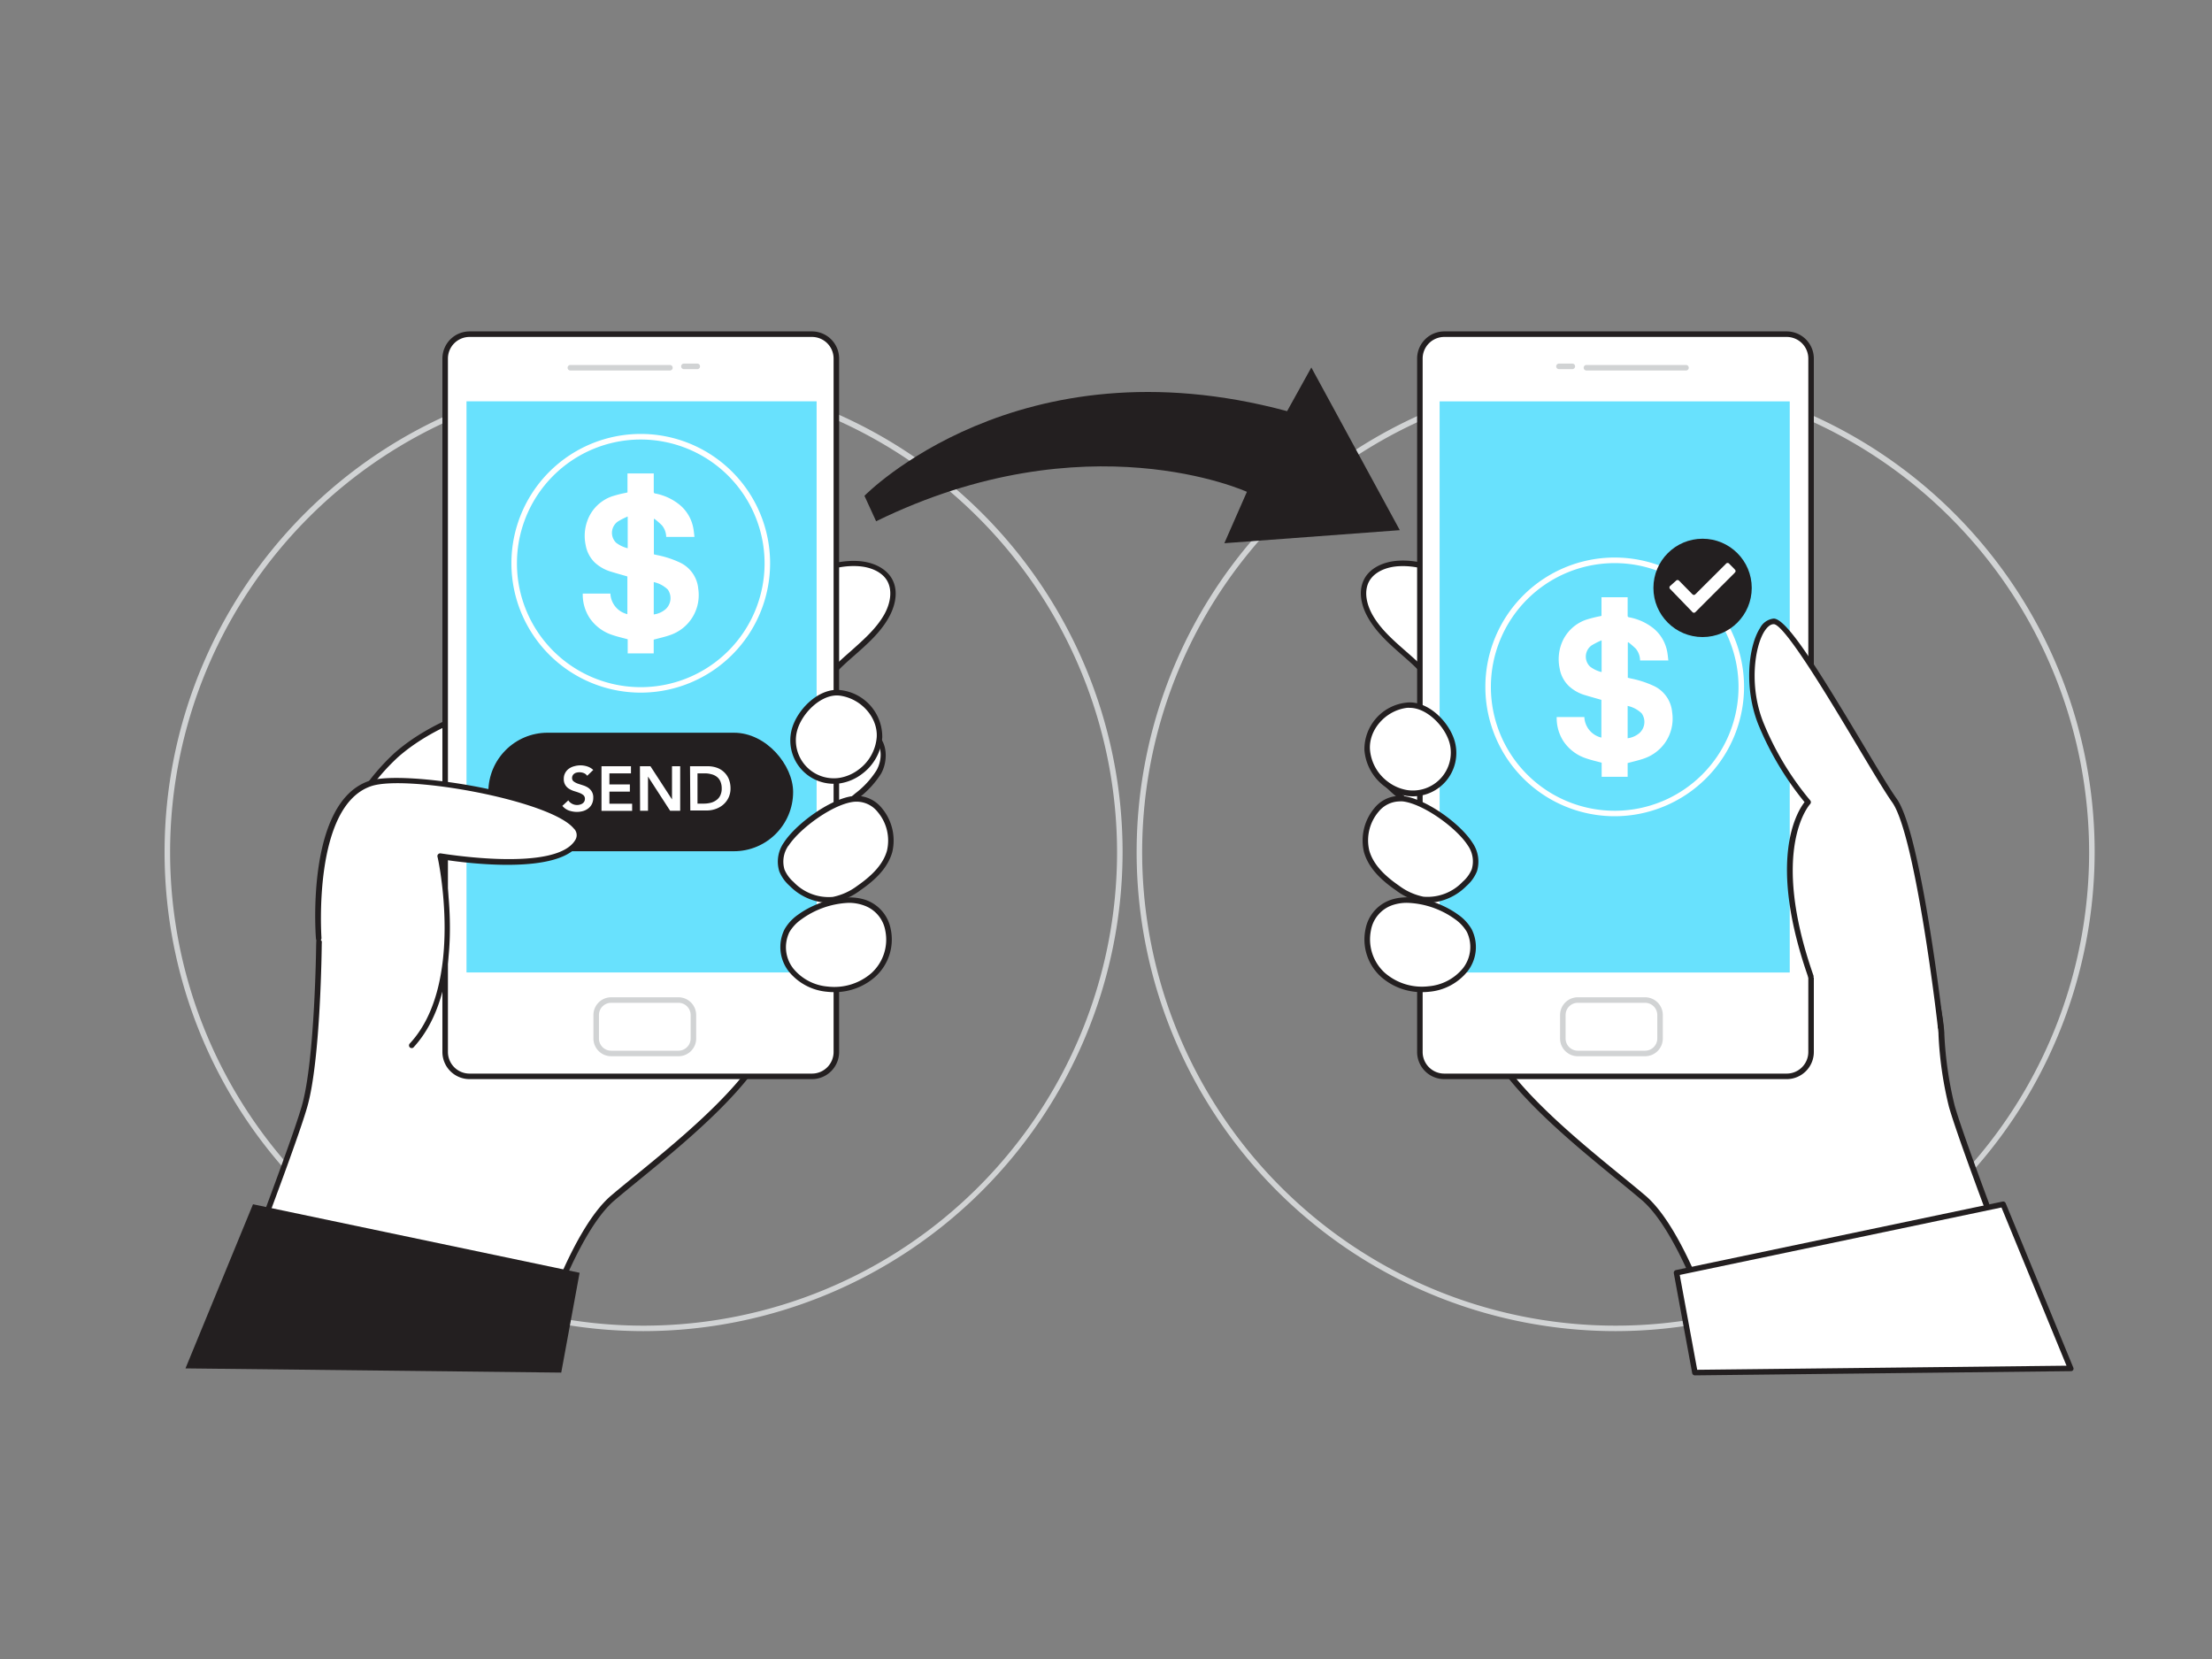<svg xmlns="http://www.w3.org/2000/svg" viewBox="0 0 400 300"><rect x="0" y="0" width="400" height="300" fill="#808080" stroke="none"/><g id="_250_money_transfer_flatline" data-name="#250_money_transfer_flatline"><path d="M116.34,240.71A86.62,86.62,0,1,1,203,154.09,86.71,86.71,0,0,1,116.34,240.71Zm0-172.23A85.62,85.62,0,1,0,202,154.09,85.71,85.71,0,0,0,116.34,68.48Z" fill="#d1d3d4"/><path d="M292.17,240.71a86.62,86.62,0,1,1,86.61-86.62A86.71,86.71,0,0,1,292.17,240.71Zm0-172.23a85.62,85.62,0,1,0,85.61,85.61A85.71,85.71,0,0,0,292.17,68.48Z" fill="#d1d3d4"/><path d="M38.2,245.75S52.71,208.4,55.09,200s2.59-28.81,2.58-29.17a78.41,78.41,0,0,1,1-10.42,70.1,70.1,0,0,1,2.78-8.68,39.55,39.55,0,0,1,10.2-15.23c7.51-6.6,17.66-9.08,27.19-12.12,15.53-4.94,29.52-12.21,44.18-19.15,3.81-1.8,7.84-3.59,12-3.35,2.27.13,4.71,1,5.79,3s.5,4.48-.6,6.45c-1.9,3.39-5.15,5.77-8,8.41-2.54,2.36-7.74,8.15-4.94,11.93,2.24,3,8-1.36,11.12,1.6,1.63,1.56,1.52,4.31.43,6.28s-2.94,3.4-4.65,4.88c-4.53,3.92-8.4,8.85-12,13.58s-2.2,1-1.91,6.55c.35,6.8,1.3,14.91-.62,21.57-3.08,10.63-21.13,23.78-29,30.49s-14.41,29.1-14.41,29.1Z" fill="#fff"/><path d="M96.36,246.25H38.2a.51.51,0,0,1-.42-.22.5.5,0,0,1-.05-.46c.14-.37,14.54-37.42,16.88-45.7s2.56-28.83,2.56-29a79.38,79.38,0,0,1,1.06-10.55,69.83,69.83,0,0,1,2.8-8.74,39.9,39.9,0,0,1,10.33-15.43c6.61-5.8,15.25-8.47,23.61-11l3.76-1.17c12.78-4.07,24.29-9.61,36.47-15.47,2.53-1.22,5.08-2.45,7.64-3.66,4.08-1.93,8.08-3.63,12.29-3.4,2.86.16,5.17,1.39,6.2,3.28,1.45,2.7.06,5.75-.61,6.93-1.52,2.73-3.9,4.82-6.19,6.84-.64.56-1.28,1.12-1.9,1.7-1.31,1.21-7.7,7.46-4.88,11.26.93,1.25,2.68,1,4.71.63s4.61-.75,6.35.91,1.68,4.81.53,6.88a16.9,16.9,0,0,1-4.1,4.45l-.66.57c-4.49,3.88-8.35,8.8-11.93,13.5a28.3,28.3,0,0,1-2.05,2.46,4.29,4.29,0,0,0-.31.35s.05.08.07.17a12.35,12.35,0,0,1,.49,3.24c.05,1.05.12,2.14.19,3.24.38,6,.82,12.79-.83,18.5-2.62,9-15.82,19.82-24.55,26.95-1.69,1.38-3.28,2.68-4.57,3.78-7.63,6.55-14.18,28.64-14.25,28.86A.5.5,0,0,1,96.36,246.25Zm-57.43-1H96c.91-3,7.05-22.63,14.45-29,1.29-1.1,2.89-2.41,4.59-3.79,8.64-7.06,21.69-17.73,24.22-26.46,1.6-5.54,1.17-12.24.79-18.16-.07-1.11-.14-2.19-.19-3.24a11.34,11.34,0,0,0-.45-3c-.21-.72-.07-.9.47-1.48a28.74,28.74,0,0,0,2-2.38c3.6-4.75,7.51-9.71,12.07-13.66l.66-.57a15.93,15.93,0,0,0,3.87-4.17c1-1.74,1.16-4.25-.34-5.68s-3.48-1-5.5-.64-4.38.72-5.67-1c-3.24-4.37,3-10.75,5-12.6.63-.58,1.27-1.14,1.92-1.71,2.23-2,4.54-4,6-6.57,1.22-2.18,1.44-4.41.6-6s-2.87-2.62-5.37-2.76c-4-.23-7.86,1.43-11.81,3.3l-7.64,3.66c-12.21,5.88-23.75,11.43-36.6,15.52-1.25.4-2.51.79-3.77,1.17C87,128.59,78.47,131.22,72,136.89a38.85,38.85,0,0,0-10.06,15,68.81,68.81,0,0,0-2.76,8.61,78.85,78.85,0,0,0-1,10.28c0,.19-.18,20.79-2.6,29.32C53.39,207.84,40.91,240.13,38.93,245.25Z" fill="#231f20"/><rect x="80.5" y="60.43" width="70.74" height="134.2" rx="4.4" fill="#fff"/><path d="M146.84,195.14H84.9a4.91,4.91,0,0,1-4.9-4.9V64.83a4.91,4.91,0,0,1,4.9-4.9h61.94a4.91,4.91,0,0,1,4.9,4.9V190.24A4.91,4.91,0,0,1,146.84,195.14ZM84.9,60.93a3.91,3.91,0,0,0-3.9,3.9V190.24a3.91,3.91,0,0,0,3.9,3.9h61.94a3.91,3.91,0,0,0,3.9-3.9V64.83a3.91,3.91,0,0,0-3.9-3.9Z" fill="#231f20"/><rect x="84.36" y="72.57" width="63.31" height="103.28" fill="#68e1fd"/><path d="M122.69,191H110.51a3.21,3.21,0,0,1-3.2-3.2v-4.25a3.21,3.21,0,0,1,3.2-3.21h12.18a3.21,3.21,0,0,1,3.2,3.21v4.25A3.2,3.2,0,0,1,122.69,191Zm-12.18-9.66a2.21,2.21,0,0,0-2.2,2.21v4.25a2.21,2.21,0,0,0,2.2,2.2h12.18a2.21,2.21,0,0,0,2.2-2.2v-4.25a2.21,2.21,0,0,0-2.2-2.21Z" fill="#d1d3d4"/><path d="M121.14,67h-18a.5.5,0,0,1-.5-.5.5.5,0,0,1,.5-.5h18a.5.5,0,0,1,.5.5A.5.5,0,0,1,121.14,67Z" fill="#d1d3d4"/><path d="M126.09,66.75h-2.42a.51.51,0,0,1-.5-.5.5.5,0,0,1,.5-.5h2.42a.5.5,0,0,1,.5.5A.5.5,0,0,1,126.09,66.75Z" fill="#d1d3d4"/><path d="M115.87,125.25a23.39,23.39,0,1,1,23.39-23.38A23.41,23.41,0,0,1,115.87,125.25Zm0-45.77a22.39,22.39,0,1,0,22.39,22.39A22.41,22.41,0,0,0,115.87,79.48Z" fill="#fff"/><rect x="88.31" y="132.5" width="55.11" height="21.43" rx="10.71" fill="#231f20"/><path d="M106.18,140.29a1.29,1.29,0,0,0-.61-.49,2.15,2.15,0,0,0-.8-.15,1.91,1.91,0,0,0-.48.06,1,1,0,0,0-.42.18.84.84,0,0,0-.3.32.89.89,0,0,0-.12.47.74.74,0,0,0,.29.63,3.05,3.05,0,0,0,.7.38l.92.3a3.92,3.92,0,0,1,.93.41,2.34,2.34,0,0,1,.7.7,2,2,0,0,1,.29,1.15,2.51,2.51,0,0,1-.24,1.13,2.32,2.32,0,0,1-.65.8,2.93,2.93,0,0,1-.93.48,4.23,4.23,0,0,1-1.13.16,4.46,4.46,0,0,1-1.45-.25,2.82,2.82,0,0,1-1.19-.84l1.08-1a1.8,1.8,0,0,0,.69.62,1.87,1.87,0,0,0,.9.22,1.68,1.68,0,0,0,.5-.07,1.46,1.46,0,0,0,.46-.2,1,1,0,0,0,.33-.35,1,1,0,0,0,.12-.48.85.85,0,0,0-.28-.69,2.53,2.53,0,0,0-.71-.4c-.28-.11-.58-.21-.92-.31a4,4,0,0,1-.92-.41,2.07,2.07,0,0,1-.7-.68,2,2,0,0,1-.29-1.14,2.16,2.16,0,0,1,.26-1.08,2.23,2.23,0,0,1,.67-.76,2.88,2.88,0,0,1,1-.45,4,4,0,0,1,2.33.05,2.86,2.86,0,0,1,1.07.63Z" fill="#fff"/><path d="M108.77,138.56h5.33v1.29h-3.9v2h3.7v1.3h-3.7v2.19h4.11v1.29h-5.54Z" fill="#fff"/><path d="M115.72,138.56h1.9l3.9,6h0v-6H123v8.05h-1.82l-4-6.18h0v6.18h-1.43Z" fill="#fff"/><path d="M124.78,138.56H128a5,5,0,0,1,1.54.24,3.65,3.65,0,0,1,2.22,2,4.45,4.45,0,0,1,.34,1.78,3.78,3.78,0,0,1-1.41,3,4.18,4.18,0,0,1-1.38.74,4.82,4.82,0,0,1-1.48.24h-3Zm2.5,6.76a5.2,5.2,0,0,0,1.27-.16,2.93,2.93,0,0,0,1-.48,2.14,2.14,0,0,0,.7-.84,2.8,2.8,0,0,0,.26-1.26,3.17,3.17,0,0,0-.23-1.25,2.07,2.07,0,0,0-.63-.84,2.55,2.55,0,0,0-1-.48,4.22,4.22,0,0,0-1.21-.16h-1.31v5.47Z" fill="#fff"/><path d="M143.58,132.34a7.35,7.35,0,0,0,8.24,8.82,8.17,8.17,0,0,0,3.71-1.57,8.56,8.56,0,0,0,3.51-6.26c.23-4-3.17-7.55-7.14-8C148.2,124.83,144.31,129,143.58,132.34Z" fill="#fff"/><path d="M150.8,141.73a7.84,7.84,0,0,1-7.71-9.5h0c.82-3.76,4.95-7.93,8.87-7.44a8.5,8.5,0,0,1,7.58,8.57,9.09,9.09,0,0,1-3.71,6.63,8.78,8.78,0,0,1-3.94,1.67A7.88,7.88,0,0,1,150.8,141.73Zm-6.73-9.29a6.86,6.86,0,0,0,7.68,8.23,7.8,7.8,0,0,0,3.48-1.48,8.07,8.07,0,0,0,3.31-5.89c.21-3.6-2.86-7-6.7-7.51-3.32-.41-7.05,3.32-7.77,6.65Z" fill="#231f20"/><path d="M142.17,152.63a5.54,5.54,0,0,0-.78,4.77,6.61,6.61,0,0,0,1.76,2.44c2,1.91,4.78,3.26,7.52,2.85a11.46,11.46,0,0,0,4.63-2.11c2.43-1.67,4.76-3.8,5.57-6.63,1.17-4.1-1.81-10.09-6.62-9.49C150.31,145,144.27,149.37,142.17,152.63Z" fill="#fff"/><path d="M149.67,163.26a10.24,10.24,0,0,1-6.87-3.06,7,7,0,0,1-1.88-2.63,6,6,0,0,1,.83-5.21h0c2.16-3.35,8.33-7.88,12.44-8.4a5.89,5.89,0,0,1,5.29,2.19,9.12,9.12,0,0,1,1.87,7.94c-.71,2.49-2.54,4.68-5.77,6.9a11.88,11.88,0,0,1-4.83,2.19A6.54,6.54,0,0,1,149.67,163.26Zm-7.09-10.35a5,5,0,0,0-.72,4.32,6.13,6.13,0,0,0,1.63,2.25,8.77,8.77,0,0,0,7.11,2.71,11,11,0,0,0,4.42-2c3-2.08,4.73-4.1,5.37-6.35a8,8,0,0,0-1.67-7,4.87,4.87,0,0,0-4.4-1.84c-3.8.47-9.73,4.84-11.74,7.95Z" fill="#231f20"/><path d="M144.61,165.81a7.58,7.58,0,0,0-2.29,2.46,6.71,6.71,0,0,0,.75,7.14,9.48,9.48,0,0,0,6.54,3.43,10.64,10.64,0,0,0,8.32-2.57,8.65,8.65,0,0,0,2.65-8.15C158.74,160.41,149.41,162.31,144.61,165.81Z" fill="#fff"/><path d="M150.83,179.41a10.81,10.81,0,0,1-1.27-.07,10,10,0,0,1-6.89-3.63,7.15,7.15,0,0,1-.79-7.68,8.21,8.21,0,0,1,2.44-2.63c3.25-2.37,8.55-4,12.37-2.61a6.94,6.94,0,0,1,4.38,5.22,9.1,9.1,0,0,1-2.8,8.63A11.07,11.07,0,0,1,150.83,179.41Zm2.68-16.15a15.64,15.64,0,0,0-8.61,3h0a7.44,7.44,0,0,0-2.15,2.3,6.25,6.25,0,0,0,.71,6.59,9,9,0,0,0,6.21,3.25,10.22,10.22,0,0,0,7.93-2.45,8.18,8.18,0,0,0,2.49-7.66,5.88,5.88,0,0,0-3.74-4.51A8.06,8.06,0,0,0,153.51,163.26Zm-8.9,2.55h0Z" fill="#231f20"/><path d="M57.7,169.62s-1.86-24.21,9.29-28c7.43-2.5,41.12,3.88,37.56,10.36s-24.93,2.78-24.93,2.78S84.79,178,74.45,189" fill="#fff"/><path d="M74.45,189.53a.48.48,0,0,1-.34-.13.5.5,0,0,1,0-.71c10-10.73,5.1-33.54,5-33.77a.47.47,0,0,1,.13-.45.49.49,0,0,1,.44-.15c.22,0,21.06,3.56,24.41-2.53a1.65,1.65,0,0,0-.36-2c-4.23-5.06-30.19-9.78-36.6-7.63-10.66,3.58-9,27.2-9,27.44a.5.5,0,0,1-.46.54.53.53,0,0,1-.54-.46c-.08-1-1.76-24.64,9.63-28.47,6.19-2.08,32.88,2.2,37.69,7.94a2.63,2.63,0,0,1,.47,3.14c-3.36,6.1-20.88,3.75-24.73,3.15.8,4.09,4,23.81-5.45,34A.48.48,0,0,1,74.45,189.53Z" fill="#231f20"/><path d="M118.22,85.61c0,1.1,0,2.2,0,3.3,0,.21.06.29.27.33a10,10,0,0,1,4.42,2.05,7.15,7.15,0,0,1,2.49,4.37c.08.46.12.94.18,1.43h-5.11A3.38,3.38,0,0,0,119.7,95a13,13,0,0,0-1.37-1.19l-.09.07v6.36l.55.13a17.68,17.68,0,0,1,4,1.28,5.81,5.81,0,0,1,3.48,4.84,7.63,7.63,0,0,1-5.12,8.36c-.94.33-1.93.54-2.94.82v2.48h-4.7v-2.55c-.94-.26-1.85-.46-2.73-.76a7.92,7.92,0,0,1-4.19-3.14,7.74,7.74,0,0,1-1.21-4.36h5a4,4,0,0,0,3.07,3.72v-6.82c-.95-.28-1.91-.54-2.85-.83a7.41,7.41,0,0,1-3.08-1.72,5.83,5.83,0,0,1-1.62-3.16,8,8,0,0,1,.32-4.38,7.27,7.27,0,0,1,4.41-4.38,21.48,21.48,0,0,1,2.54-.65l.3-.07V85.61Zm0,25.5a4.08,4.08,0,0,0,2.11-.92,2.7,2.7,0,0,0,.43-3.58,5.23,5.23,0,0,0-2.54-1.35ZM113.51,93.4a13.14,13.14,0,0,0-1.8.92,2.5,2.5,0,0,0-.3,3.82,5.65,5.65,0,0,0,2.1,1Z" fill="#fff"/><polygon points="33.54 247.45 45.75 217.77 104.81 230.16 101.49 248.21 33.54 247.45" fill="#231f20"/><path d="M369.8,245.75S355.29,208.4,352.91,200A67.54,67.54,0,0,1,351,186.8c-.4-5.14-1.92-9.92-3.45-14.85a254.45,254.45,0,0,0-11.74-30.68c-2.31-5-4.78-8.89-9.95-11.16-5.41-2.38-11.14-3.93-16.76-5.72-15.53-4.94-29.52-12.21-44.18-19.15-3.81-1.8-7.84-3.59-12-3.35-2.27.13-4.71,1-5.79,3s-.5,4.48.6,6.45c1.9,3.39,5.15,5.77,8,8.41,2.54,2.36,7.74,8.15,4.94,11.93-2.24,3-8-1.36-11.12,1.6-1.63,1.56-1.52,4.31-.43,6.28s2.94,3.4,4.65,4.88c4.53,3.92,8.4,8.85,12,13.58s2.2,1,1.91,6.55c-.35,6.8-1.3,14.91.62,21.57,3.08,10.63,21.13,23.78,29,30.49s14.41,29.1,14.41,29.1Z" fill="#fff"/><path d="M369.8,246.25H311.64a.5.5,0,0,1-.48-.36c-.07-.22-6.62-22.31-14.25-28.86-1.29-1.1-2.88-2.4-4.57-3.78-8.73-7.13-21.93-17.92-24.55-26.95-1.65-5.71-1.21-12.51-.83-18.5.07-1.1.14-2.19.19-3.24a12.35,12.35,0,0,1,.49-3.24,2.24,2.24,0,0,1,.06-.23,2,2,0,0,1-.3-.29,28.3,28.3,0,0,1-2-2.46c-3.58-4.7-7.44-9.62-11.93-13.5l-.66-.57a16.9,16.9,0,0,1-4.1-4.45c-1.15-2.07-1.33-5.1.53-6.88s4.19-1.26,6.35-.91,3.78.62,4.71-.63c2.82-3.8-3.57-10.05-4.88-11.26-.62-.58-1.26-1.14-1.9-1.7-2.29-2-4.67-4.11-6.19-6.84-.67-1.18-2.06-4.23-.61-6.93,1-1.89,3.34-3.12,6.2-3.28,4.2-.23,8.21,1.47,12.29,3.4,2.56,1.21,5.11,2.44,7.64,3.66,12.18,5.86,23.69,11.4,36.47,15.47l3.84,1.19a118.13,118.13,0,0,1,13,4.54c5.18,2.27,7.74,6,10.21,11.41a256.47,256.47,0,0,1,11.76,30.74l.14.47c1.51,4.86,2.94,9.46,3.33,14.5V187a66.55,66.55,0,0,0,1.86,12.91c2.34,8.28,16.74,45.33,16.88,45.7a.5.5,0,0,1,0,.46A.51.51,0,0,1,369.8,246.25Zm-57.79-1h57.06c-2-5.12-14.46-37.41-16.64-45.11a66.66,66.66,0,0,1-1.89-13.1l0-.2c-.38-4.92-1.79-9.46-3.28-14.28l-.15-.46a254.45,254.45,0,0,0-11.71-30.62c-2.37-5.15-4.81-8.77-9.7-10.91a116.91,116.91,0,0,0-12.87-4.5c-1.28-.4-2.56-.79-3.84-1.2-12.85-4.09-24.39-9.64-36.6-15.52l-7.64-3.66c-4-1.87-7.83-3.53-11.81-3.3-2.5.14-4.51,1.17-5.37,2.76s-.62,3.79.6,6c1.44,2.57,3.75,4.6,6,6.57.65.57,1.29,1.13,1.92,1.71,2,1.85,8.24,8.23,5,12.6-1.29,1.74-3.52,1.37-5.67,1s-4.12-.67-5.5.64-1.31,3.94-.34,5.68a15.93,15.93,0,0,0,3.87,4.17l.66.57c4.56,3.95,8.47,8.91,12.07,13.66a28.74,28.74,0,0,0,2,2.38c.54.58.68.76.47,1.48a11.34,11.34,0,0,0-.45,3c0,1-.12,2.13-.19,3.24-.38,5.92-.81,12.62.79,18.16,2.53,8.73,15.58,19.4,24.22,26.46,1.7,1.38,3.3,2.69,4.59,3.79C305,222.62,311.1,242.24,312,245.25Z" fill="#231f20"/><rect x="256.76" y="60.43" width="70.74" height="134.2" rx="4.4" transform="translate(584.26 255.07) rotate(-180)" fill="#fff"/><path d="M323.1,195.14H261.16a4.91,4.91,0,0,1-4.9-4.9V64.83a4.91,4.91,0,0,1,4.9-4.9H323.1a4.91,4.91,0,0,1,4.9,4.9V190.24A4.91,4.91,0,0,1,323.1,195.14ZM261.16,60.93a3.91,3.91,0,0,0-3.9,3.9V190.24a3.91,3.91,0,0,0,3.9,3.9H323.1a3.91,3.91,0,0,0,3.9-3.9V64.83a3.91,3.91,0,0,0-3.9-3.9Z" fill="#231f20"/><rect x="260.33" y="72.57" width="63.31" height="103.28" transform="translate(583.97 248.43) rotate(-180)" fill="#68e1fd"/><path d="M297.49,191H285.31a3.2,3.2,0,0,1-3.2-3.2v-4.25a3.21,3.21,0,0,1,3.2-3.21h12.18a3.21,3.21,0,0,1,3.2,3.21v4.25A3.21,3.21,0,0,1,297.49,191Zm-12.18-9.66a2.21,2.21,0,0,0-2.2,2.21v4.25a2.21,2.21,0,0,0,2.2,2.2h12.18a2.21,2.21,0,0,0,2.2-2.2v-4.25a2.21,2.21,0,0,0-2.2-2.21Z" fill="#d1d3d4"/><path d="M304.88,67h-18a.5.5,0,0,1-.5-.5.5.5,0,0,1,.5-.5h18a.5.5,0,0,1,.5.5A.5.5,0,0,1,304.88,67Z" fill="#d1d3d4"/><path d="M284.33,66.75h-2.42a.5.5,0,0,1-.5-.5.5.5,0,0,1,.5-.5h2.42a.5.5,0,0,1,.5.5A.51.51,0,0,1,284.33,66.75Z" fill="#d1d3d4"/><path d="M292,147.6a23.39,23.39,0,1,1,23.38-23.38A23.41,23.41,0,0,1,292,147.6Zm0-45.77a22.39,22.39,0,1,0,22.38,22.39A22.41,22.41,0,0,0,292,101.83Z" fill="#fff"/><path d="M294.33,108c0,1.1,0,2.2,0,3.3,0,.21.06.29.27.33a9.94,9.94,0,0,1,4.41,2,7.12,7.12,0,0,1,2.5,4.37c.08.46.12.94.18,1.43h-5.11a3.44,3.44,0,0,0-.76-2.11,15.57,15.57,0,0,0-1.37-1.19l-.09.07v6.36l.55.13a18.19,18.19,0,0,1,4,1.28,5.8,5.8,0,0,1,3.47,4.84,7.61,7.61,0,0,1-1.32,5.55,7.74,7.74,0,0,1-3.79,2.81c-.95.33-1.93.54-2.94.82v2.48h-4.7v-2.55c-.95-.26-1.86-.46-2.73-.76a7.88,7.88,0,0,1-4.19-3.14,7.74,7.74,0,0,1-1.21-4.36h5a4,4,0,0,0,3.08,3.72v-6.82c-.95-.28-1.91-.54-2.86-.83a7.26,7.26,0,0,1-3.07-1.72,5.74,5.74,0,0,1-1.62-3.16,8.06,8.06,0,0,1,.31-4.38,7.32,7.32,0,0,1,4.41-4.38,22,22,0,0,1,2.54-.65l.31-.07V108Zm0,25.5a4.11,4.11,0,0,0,2.11-.92,2.7,2.7,0,0,0,.43-3.58,5.28,5.28,0,0,0-2.54-1.35Zm-4.71-17.71a13.89,13.89,0,0,0-1.81.92,2.5,2.5,0,0,0-.29,3.82,5.51,5.51,0,0,0,2.1,1Z" fill="#fff"/><circle cx="307.88" cy="106.31" r="8.89" fill="#231f20"/><path d="M313.85,103.35a1.71,1.71,0,0,1-.2.27l-7,7a.39.39,0,0,1-.66,0l-3.93-4.07a.38.38,0,0,1,0-.63l1-.89a.38.38,0,0,1,.59,0l2.33,2.37c.24.24.42.25.66,0l5.44-5.42a.39.39,0,0,1,.65,0l.92.93a2.48,2.48,0,0,1,.19.26Z" fill="#fff"/><path d="M262.69,134.62a7.36,7.36,0,0,1-8.25,8.82,8.27,8.27,0,0,1-3.71-1.57,8.58,8.58,0,0,1-3.5-6.26c-.23-4,3.17-7.55,7.13-8C258.07,127.12,262,131.23,262.69,134.62Z" fill="#fff"/><path d="M255.46,144a8,8,0,0,1-1.09-.08,8.79,8.79,0,0,1-3.93-1.67,9.06,9.06,0,0,1-3.71-6.63,8.49,8.49,0,0,1,7.57-8.56c3.91-.5,8.06,3.67,8.87,7.43h0a7.84,7.84,0,0,1-7.71,9.51Zm-.52-16a4.12,4.12,0,0,0-.51,0c-3.84.47-6.91,3.91-6.7,7.51a8.06,8.06,0,0,0,3.3,5.89,7.89,7.89,0,0,0,3.49,1.48,6.86,6.86,0,0,0,7.68-8.23h0C261.51,131.55,258.12,128,254.94,128Z" fill="#231f20"/><path d="M265.83,152.63a5.54,5.54,0,0,1,.78,4.77,6.61,6.61,0,0,1-1.76,2.44c-2,1.91-4.78,3.26-7.52,2.85a11.46,11.46,0,0,1-4.63-2.11c-2.43-1.67-4.76-3.8-5.57-6.63-1.17-4.1,1.81-10.09,6.62-9.49C257.69,145,263.73,149.37,265.83,152.63Z" fill="#fff"/><path d="M258.33,163.26a6.54,6.54,0,0,1-1.08-.08,11.88,11.88,0,0,1-4.83-2.19c-3.23-2.22-5.06-4.41-5.77-6.9a9.12,9.12,0,0,1,1.87-7.94,5.89,5.89,0,0,1,5.29-2.19c4.11.52,10.28,5,12.44,8.4h0a6,6,0,0,1,.83,5.2,6.91,6.91,0,0,1-1.88,2.64A10.24,10.24,0,0,1,258.33,163.26Zm-5.26-18.34a5,5,0,0,0-3.79,1.88,8,8,0,0,0-1.67,7c.64,2.25,2.35,4.27,5.37,6.35a11,11,0,0,0,4.42,2,8.76,8.76,0,0,0,7.11-2.71,6.13,6.13,0,0,0,1.63-2.25,5,5,0,0,0-.72-4.32c-2-3.11-7.94-7.48-11.74-7.95A4.26,4.26,0,0,0,253.07,144.92Z" fill="#231f20"/><path d="M263.39,165.81a7.58,7.58,0,0,1,2.29,2.46,6.71,6.71,0,0,1-.75,7.14,9.48,9.48,0,0,1-6.54,3.43,10.64,10.64,0,0,1-8.32-2.57,8.65,8.65,0,0,1-2.65-8.15C249.26,160.41,258.59,162.31,263.39,165.81Z" fill="#fff"/><path d="M257.17,179.41a11.07,11.07,0,0,1-7.44-2.77,9.1,9.1,0,0,1-2.8-8.63,6.94,6.94,0,0,1,4.38-5.22c3.82-1.42,9.12.24,12.37,2.61h0a8.21,8.21,0,0,1,2.44,2.63,7.15,7.15,0,0,1-.79,7.68,10,10,0,0,1-6.89,3.63A10.81,10.81,0,0,1,257.17,179.41Zm-2.68-16.15a8.06,8.06,0,0,0-2.84.47,5.88,5.88,0,0,0-3.74,4.51,8.18,8.18,0,0,0,2.49,7.66,10.22,10.22,0,0,0,7.93,2.45,9,9,0,0,0,6.21-3.25,6.25,6.25,0,0,0,.71-6.59,7.44,7.44,0,0,0-2.15-2.3h0A15.64,15.64,0,0,0,254.49,163.26Z" fill="#231f20"/><path d="M350.92,185.71s-4-34.71-8.33-40.89S324,112.29,320.72,112.36s-5.78,10.21-2.2,18.77A53.11,53.11,0,0,0,327,145.05s-7.77,7.95.48,31.52" fill="#fff"/><path d="M350.92,186.21a.51.51,0,0,1-.5-.44c0-.35-4-34.66-8.24-40.67-1.35-1.91-3.61-5.7-6.23-10.08-4.95-8.29-13.23-22.15-15.21-22.15h0c-.7,0-1.28.69-1.65,1.25-1.82,2.8-2.87,10.2-.1,16.81a53,53,0,0,0,8.34,13.79.5.5,0,0,1,0,.68c-.07.08-7.42,8.08.6,31a.49.49,0,0,1-.31.63.48.48,0,0,1-.63-.3c-7.42-21.2-2.07-29.89-.67-31.68a55.51,55.51,0,0,1-8.24-13.74c-2.74-6.56-2-14.32.19-17.74a3.16,3.16,0,0,1,2.47-1.71h0c2.38,0,8.17,9.38,16.09,22.63,2.61,4.37,4.86,8.14,6.19,10,4.36,6.22,8.25,39.7,8.42,41.12a.51.51,0,0,1-.45.56Z" fill="#231f20"/><polygon points="374.44 247.45 362.23 217.77 303.17 230.16 306.49 248.21 374.44 247.45" fill="#fff"/><path d="M306.49,248.71a.5.5,0,0,1-.49-.41l-3.32-18.05a.5.5,0,0,1,.39-.58l59.06-12.39a.5.5,0,0,1,.56.3l12.21,29.68a.49.49,0,0,1,0,.47.48.48,0,0,1-.41.22l-67.94.76Zm-2.74-18.16,3.16,17.15,66.78-.74-11.76-28.61Z" fill="#231f20"/><path d="M156.32,89.66S184,61.2,232.75,74.35l4.38-7.9,16,29.42-31.73,2.36,4.08-9.29s-29-13.31-67.05,5.32Z" fill="#231f20"/></g></svg>